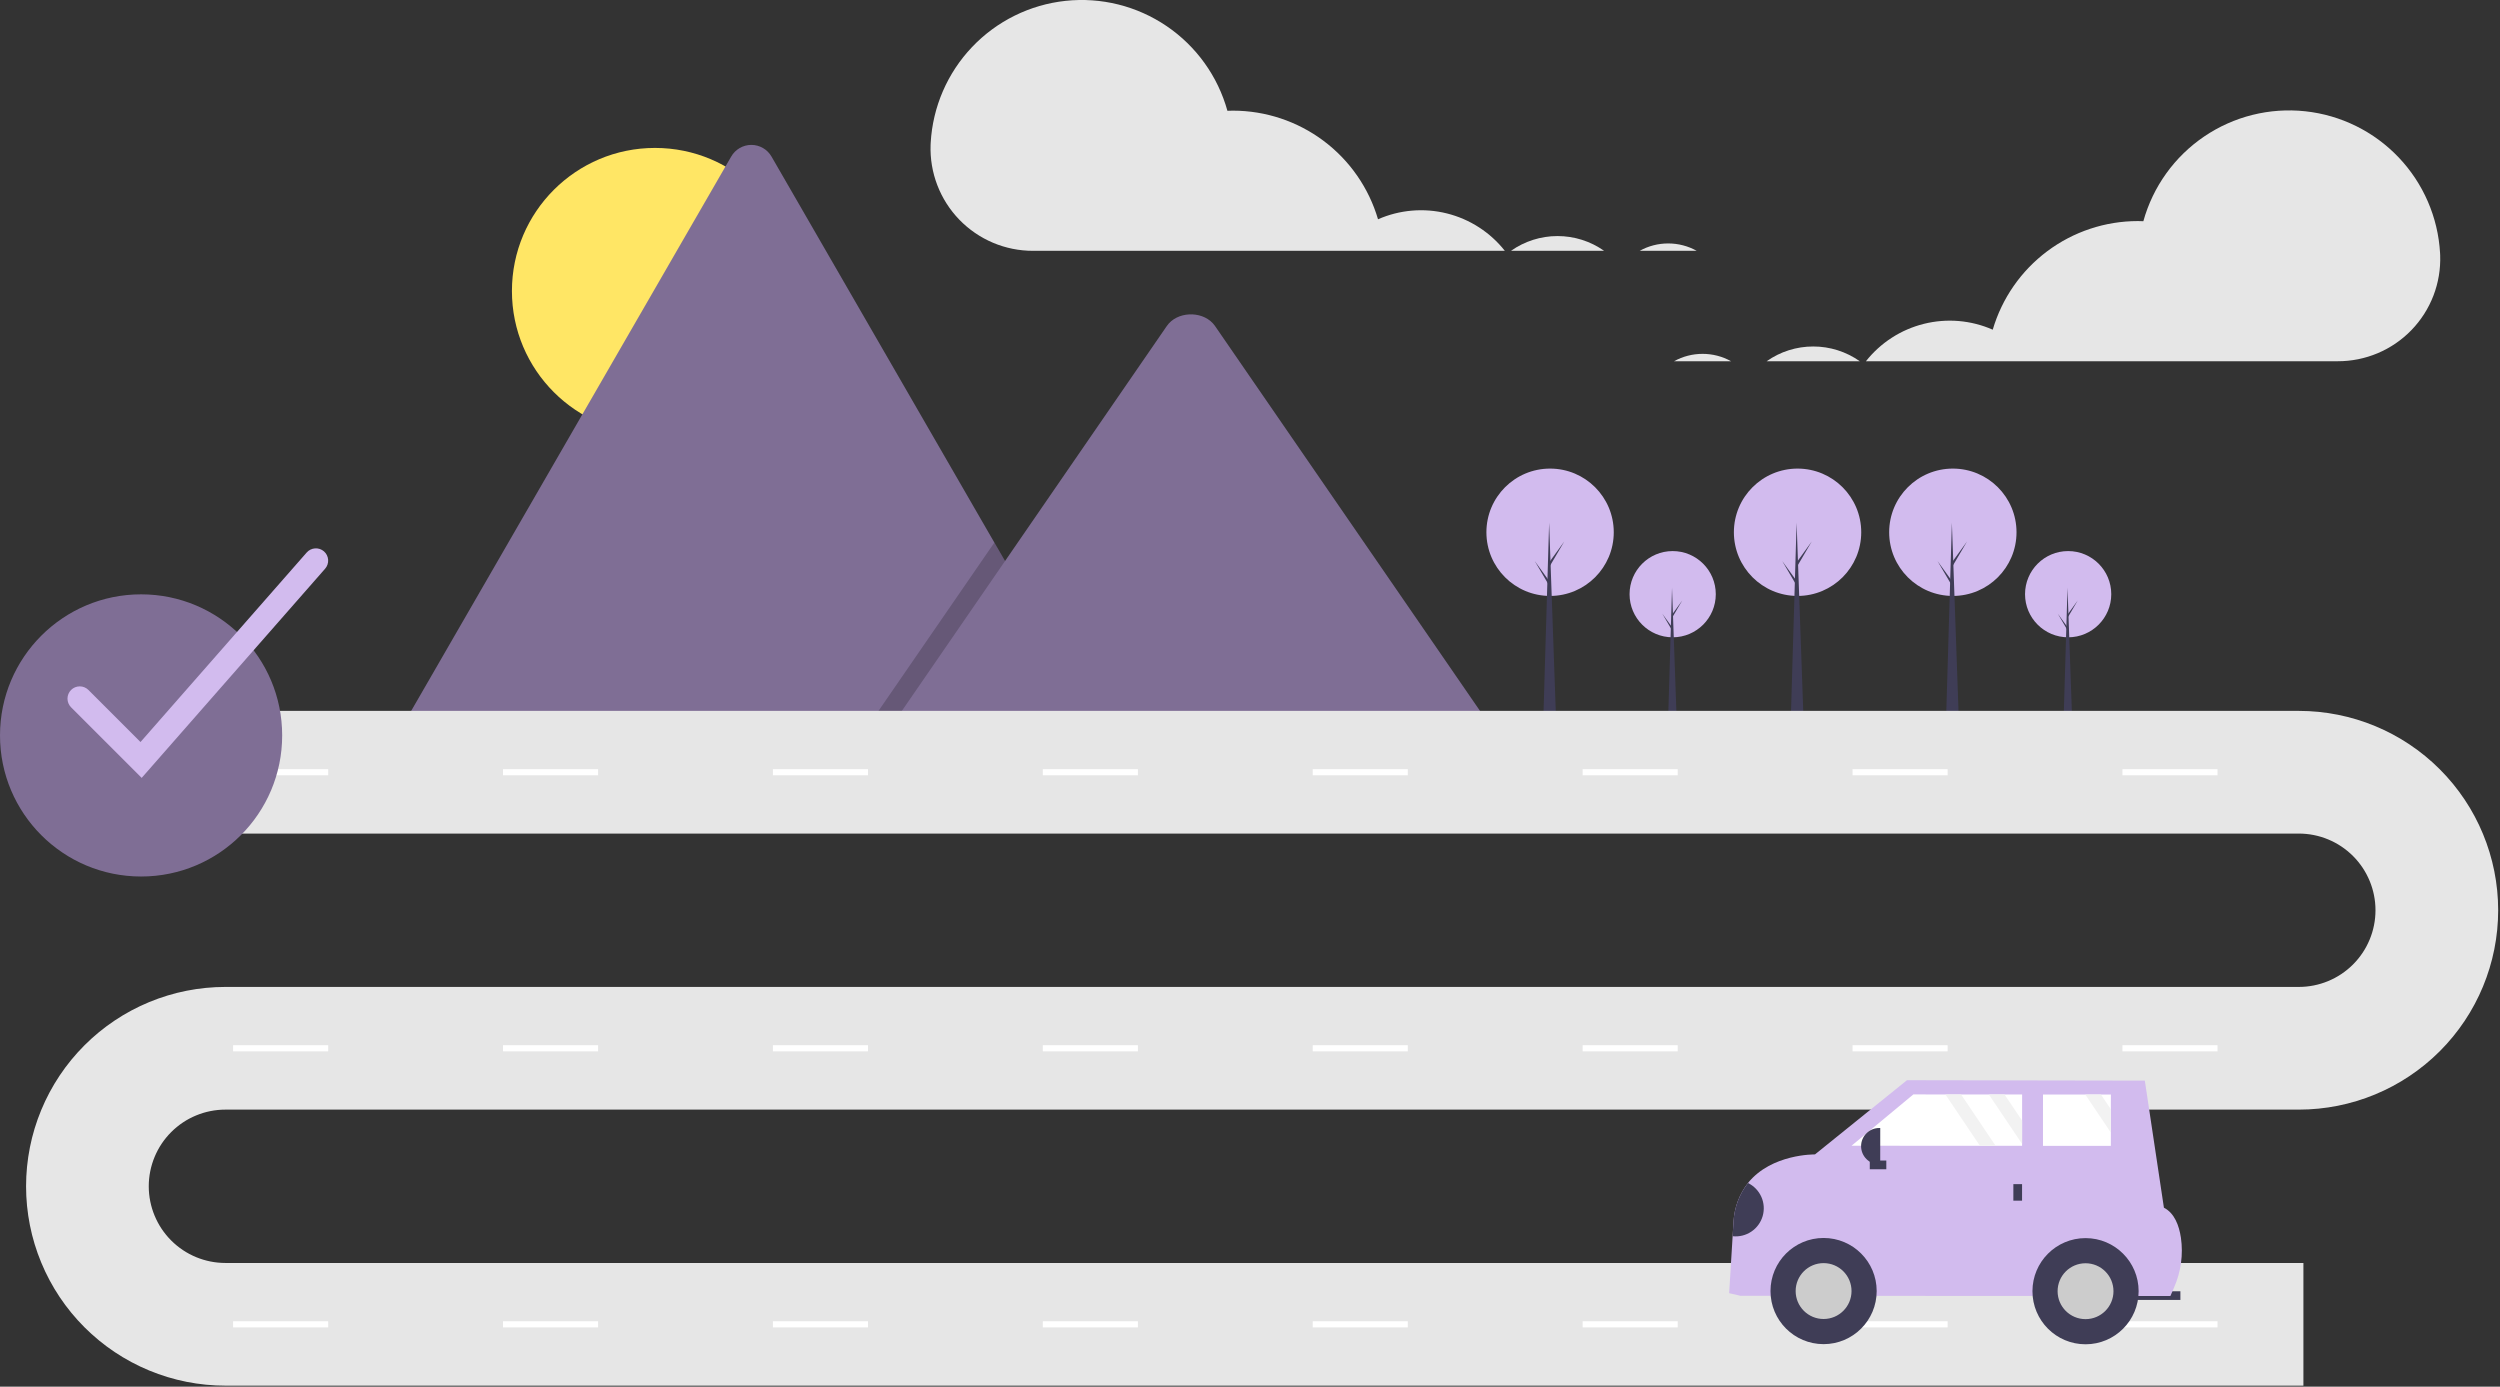 <svg width="887" height="492" viewBox="0 0 887 492" fill="none" xmlns="http://www.w3.org/2000/svg">
<rect x="0" y="0" width="887" height="492" fill="#333333" stroke="none"/>
<g clip-path="url(#clip0_298_2)">
<path d="M232.396 154.009C260.431 154.009 283.159 131.282 283.159 103.246C283.159 75.211 260.431 52.484 232.396 52.484C204.361 52.484 181.633 75.211 181.633 103.246C181.633 131.282 204.361 154.009 232.396 154.009Z" fill="#FFE665"/>
<path d="M391.582 259.678H142.556C142.244 259.682 141.932 259.658 141.625 259.605L259.403 55.596C260.122 54.325 261.165 53.269 262.426 52.533C263.687 51.798 265.121 51.41 266.58 51.41C268.04 51.41 269.474 51.798 270.735 52.533C271.996 53.269 273.039 54.325 273.758 55.596L352.802 192.502L356.589 199.053L391.582 259.678Z" fill="#7F6E95"/>
<path opacity="0.2" d="M391.582 259.678H306.558L348.296 199.052L351.3 194.685L352.802 192.502L356.589 199.052L391.582 259.678Z" fill="black"/>
<path d="M530.238 259.678H314.851L356.588 199.052L359.592 194.685L413.98 115.678C417.546 110.5 426.124 110.178 430.316 114.702C430.598 115.01 430.859 115.336 431.099 115.678L530.238 259.678Z" fill="#7F6E95"/>
<path d="M593.463 226.116C601.911 226.116 608.76 219.268 608.76 210.82C608.76 202.372 601.911 195.523 593.463 195.523C585.015 195.523 578.167 202.372 578.167 210.82C578.167 219.268 585.015 226.116 593.463 226.116Z" fill="#D2BBEE"/>
<path d="M594.938 256.894H591.805L593.233 208.516L594.938 256.894Z" fill="#3F3D56"/>
<path d="M593.509 217.685L596.873 213.031L593.463 218.837L593.095 218.192L593.509 217.685Z" fill="#3F3D56"/>
<path d="M593.141 222.384L589.777 217.731L593.187 223.536L593.555 222.891L593.141 222.384Z" fill="#3F3D56"/>
<path d="M733.78 226.116C742.228 226.116 749.077 219.268 749.077 210.82C749.077 202.372 742.228 195.523 733.78 195.523C725.332 195.523 718.484 202.372 718.484 210.82C718.484 219.268 725.332 226.116 733.78 226.116Z" fill="#D2BBEE"/>
<path d="M735.254 256.894H732.121L733.55 208.516L735.254 256.894Z" fill="#3F3D56"/>
<path d="M733.826 217.685L737.19 213.031L733.78 218.837L733.411 218.192L733.826 217.685Z" fill="#3F3D56"/>
<path d="M733.458 222.384L730.094 217.731L733.504 223.536L733.872 222.891L733.458 222.384Z" fill="#3F3D56"/>
<path d="M637.774 211.438C650.251 211.438 660.366 201.323 660.366 188.846C660.366 176.369 650.251 166.255 637.774 166.255C625.297 166.255 615.183 176.369 615.183 188.846C615.183 201.323 625.297 211.438 637.774 211.438Z" fill="#D2BBEE"/>
<path d="M639.952 256.894H635.325L637.434 185.444L639.952 256.894Z" fill="#3F3D56"/>
<path d="M637.843 198.985L642.81 192.113L637.775 200.687L637.23 199.734L637.843 198.985Z" fill="#3F3D56"/>
<path d="M637.298 205.926L632.331 199.054L637.366 207.627L637.911 206.675L637.298 205.926Z" fill="#3F3D56"/>
<path d="M692.868 211.438C705.345 211.438 715.46 201.323 715.46 188.846C715.46 176.369 705.345 166.255 692.868 166.255C680.391 166.255 670.277 176.369 670.277 188.846C670.277 201.323 680.391 211.438 692.868 211.438Z" fill="#D2BBEE"/>
<path d="M695.046 256.894H690.419L692.528 185.444L695.046 256.894Z" fill="#3F3D56"/>
<path d="M692.936 198.985L697.904 192.113L692.868 200.687L692.324 199.734L692.936 198.985Z" fill="#3F3D56"/>
<path d="M692.392 205.926L687.424 199.054L692.46 207.627L693.004 206.675L692.392 205.926Z" fill="#3F3D56"/>
<path d="M549.969 211.438C562.446 211.438 572.561 201.323 572.561 188.846C572.561 176.369 562.446 166.255 549.969 166.255C537.492 166.255 527.377 176.369 527.377 188.846C527.377 201.323 537.492 211.438 549.969 211.438Z" fill="#D2BBEE"/>
<path d="M552.146 256.894H547.519L549.629 185.444L552.146 256.894Z" fill="#3F3D56"/>
<path d="M550.037 198.985L555.004 192.113L549.969 200.687L549.425 199.734L550.037 198.985Z" fill="#3F3D56"/>
<path d="M549.493 205.926L544.525 199.054L549.561 207.627L550.105 206.675L549.493 205.926Z" fill="#3F3D56"/>
<path d="M817.25 491.631H79.984C70.695 491.631 61.497 489.802 52.915 486.247C44.333 482.692 36.536 477.482 29.967 470.914C23.399 464.345 18.189 456.548 14.634 447.966C11.079 439.384 9.25 430.186 9.25 420.897C9.25 411.608 11.079 402.41 14.634 393.828C18.189 385.247 23.399 377.449 29.967 370.881C36.536 364.312 44.333 359.102 52.915 355.547C61.497 351.993 70.695 350.163 79.984 350.163H815.617C822.833 350.163 829.753 347.297 834.854 342.195C839.956 337.093 842.823 330.173 842.823 322.958C842.823 315.742 839.956 308.823 834.854 303.721C829.753 298.619 822.833 295.752 815.617 295.752H55.499V252.224H815.617C834.377 252.224 852.369 259.676 865.634 272.941C878.899 286.206 886.351 304.198 886.351 322.958C886.351 341.718 878.899 359.709 865.634 372.974C852.369 386.239 834.377 393.692 815.617 393.692H79.984C72.769 393.692 65.849 396.558 60.747 401.66C55.645 406.762 52.779 413.682 52.779 420.897C52.779 428.112 55.645 435.032 60.747 440.134C65.849 445.236 72.769 448.103 79.984 448.103H817.25V491.631Z" fill="#E6E6E6"/>
<path d="M116.439 272.9H82.704V275.076H116.439V272.9Z" fill="white"/>
<path d="M212.202 272.9H178.467V275.076H212.202V272.9Z" fill="white"/>
<path d="M307.965 272.9H274.23V275.076H307.965V272.9Z" fill="white"/>
<path d="M403.728 272.9H369.993V275.076H403.728V272.9Z" fill="white"/>
<path d="M499.491 272.9H465.756V275.076H499.491V272.9Z" fill="white"/>
<path d="M595.254 272.9H561.519V275.076H595.254V272.9Z" fill="white"/>
<path d="M691.017 272.9H657.282V275.076H691.017V272.9Z" fill="white"/>
<path d="M786.78 272.9H753.045V275.076H786.78V272.9Z" fill="white"/>
<path d="M116.439 370.839H82.704V373.016H116.439V370.839Z" fill="white"/>
<path d="M212.202 370.839H178.467V373.016H212.202V370.839Z" fill="white"/>
<path d="M307.965 370.839H274.23V373.016H307.965V370.839Z" fill="white"/>
<path d="M403.728 370.839H369.993V373.016H403.728V370.839Z" fill="white"/>
<path d="M499.491 370.839H465.756V373.016H499.491V370.839Z" fill="white"/>
<path d="M595.254 370.839H561.519V373.016H595.254V370.839Z" fill="white"/>
<path d="M691.017 370.839H657.282V373.016H691.017V370.839Z" fill="white"/>
<path d="M786.78 370.839H753.045V373.016H786.78V370.839Z" fill="white"/>
<path d="M116.439 468.779H82.704V470.955H116.439V468.779Z" fill="white"/>
<path d="M212.202 468.779H178.467V470.955H212.202V468.779Z" fill="white"/>
<path d="M307.965 468.779H274.23V470.955H307.965V468.779Z" fill="white"/>
<path d="M403.728 468.779H369.993V470.955H403.728V468.779Z" fill="white"/>
<path d="M499.491 468.779H465.756V470.955H499.491V468.779Z" fill="white"/>
<path d="M595.254 468.779H561.519V470.955H595.254V468.779Z" fill="white"/>
<path d="M691.017 468.779H657.282V470.955H691.017V468.779Z" fill="white"/>
<path d="M786.78 468.779H753.045V470.955H786.78V468.779Z" fill="white"/>
<path d="M591.868 86.374C595.412 86.371 598.898 87.272 601.997 88.992H581.765C584.854 87.272 588.332 86.371 591.868 86.374Z" fill="#E6E6E6"/>
<path d="M552.607 83.757C558.527 83.75 564.304 85.579 569.141 88.992H536.095C540.926 85.583 546.694 83.754 552.607 83.757Z" fill="#E6E6E6"/>
<path d="M330.212 50.623C330.93 37.927 336.133 25.899 344.895 16.683C353.656 7.467 365.406 1.662 378.049 0.304C390.693 -1.055 403.407 2.121 413.927 9.265C424.446 16.409 432.087 27.057 435.486 39.31C436.136 39.287 436.785 39.261 437.441 39.261C449.033 39.263 460.313 43.019 469.594 49.965C478.874 56.912 485.655 66.677 488.923 77.799C496.605 74.424 505.189 73.692 513.331 75.717C521.473 77.743 528.714 82.411 533.919 88.992H366.547C361.664 89.005 356.829 88.034 352.33 86.135C347.832 84.236 343.763 81.449 340.367 77.941C336.971 74.432 334.317 70.274 332.566 65.716C330.815 61.159 330.001 56.294 330.174 51.414C330.184 51.151 330.197 50.887 330.212 50.623Z" fill="#E6E6E6"/>
<path d="M604.081 125.55C600.537 125.547 597.05 126.447 593.952 128.167H614.184C611.094 126.448 607.617 125.547 604.081 125.55Z" fill="#E6E6E6"/>
<path d="M643.342 122.932C637.422 122.926 631.645 124.754 626.808 128.167H659.853C655.022 124.758 649.254 122.93 643.342 122.932Z" fill="#E6E6E6"/>
<path d="M865.737 89.799C865.019 77.103 859.815 65.075 851.054 55.859C842.292 46.643 830.542 40.838 817.899 39.48C805.256 38.121 792.541 41.297 782.022 48.441C771.502 55.585 763.862 66.233 760.463 78.486C759.813 78.463 759.163 78.437 758.507 78.437C746.915 78.439 735.635 82.194 726.355 89.141C717.075 96.088 710.293 105.853 707.025 116.975C699.344 113.6 690.76 112.868 682.618 114.893C674.475 116.918 667.235 121.587 662.03 128.167H829.402C834.285 128.181 839.12 127.209 843.618 125.311C848.117 123.412 852.186 120.625 855.582 117.116C858.978 113.608 861.631 109.45 863.383 104.892C865.134 100.334 865.948 95.47 865.775 90.59C865.764 90.327 865.752 90.063 865.737 89.799Z" fill="#E6E6E6"/>
<path d="M754.152 461.212L773.604 461.223L773.606 458.135L754.153 458.125L754.152 461.212Z" fill="#3F3D56"/>
<path d="M613.507 458.822L617.521 459.75L770.054 459.832L771.426 456.636C773.818 451.154 774.639 445.115 773.797 439.194C773.14 434.78 771.494 430.395 767.755 428.49L760.986 383.406L676.597 383.255L643.948 409.589C643.948 409.589 628.546 409.312 620.179 419.728C617.161 423.602 615.379 428.294 615.065 433.194L614.735 438.613L613.507 458.822Z" fill="#D2BBEE"/>
<path d="M647.009 476.903C657.412 476.903 665.844 468.47 665.844 458.068C665.844 447.665 657.412 439.232 647.009 439.232C636.607 439.232 628.174 447.665 628.174 458.068C628.174 468.47 636.607 476.903 647.009 476.903Z" fill="#3F3D56"/>
<path d="M647.009 467.981C652.484 467.981 656.923 463.542 656.923 458.068C656.923 452.593 652.484 448.154 647.009 448.154C641.534 448.154 637.096 452.593 637.096 458.068C637.096 463.542 641.534 467.981 647.009 467.981Z" fill="#CCCCCC"/>
<path d="M739.95 476.952C750.352 476.952 758.785 468.52 758.785 458.117C758.785 447.715 750.352 439.282 739.95 439.282C729.547 439.282 721.115 447.715 721.115 458.117C721.115 468.52 729.547 476.952 739.95 476.952Z" fill="#3F3D56"/>
<path d="M739.95 468.03C745.425 468.03 749.863 463.592 749.863 458.117C749.863 452.642 745.425 448.204 739.95 448.204C734.475 448.204 730.037 452.642 730.037 458.117C730.037 463.592 734.475 468.03 739.95 468.03Z" fill="#CCCCCC"/>
<path d="M656.92 406.511L702.483 406.53H708.045L717.435 406.537V405.852L717.442 397.594L717.449 388.322H711.201L705.639 388.316L695.787 388.309H690.225L678.851 388.302L656.92 406.511Z" fill="white"/>
<path d="M724.849 406.544L748.929 406.557L748.935 401.832V393.574L748.942 388.342H745.416L739.854 388.335L724.856 388.329L724.849 406.544Z" fill="white"/>
<path d="M714.339 425.991L717.427 425.993L717.43 420.126L714.342 420.124L714.339 425.991Z" fill="#3F3D56"/>
<path d="M669.264 414.851L669.266 411.764L663.399 411.76L663.397 414.848L669.264 414.851Z" fill="#3F3D56"/>
<path d="M667.104 413.121L666.764 413.121C665.916 413.12 665.077 412.953 664.295 412.628C663.512 412.303 662.801 411.828 662.202 411.228C661.603 410.629 661.128 409.917 660.804 409.134C660.48 408.351 660.313 407.511 660.314 406.664C660.314 405.817 660.482 404.977 660.807 404.195C661.131 403.412 661.607 402.701 662.207 402.102C662.806 401.503 663.518 401.028 664.301 400.704C665.084 400.38 665.923 400.214 666.771 400.214L667.11 400.214L667.104 413.121Z" fill="#3F3D56"/>
<path d="M614.735 438.613C617.07 438.867 619.419 438.289 621.37 436.98C623.32 435.672 624.747 433.717 625.397 431.46C626.048 429.203 625.881 426.789 624.927 424.643C623.972 422.497 622.291 420.756 620.179 419.728C617.161 423.602 615.379 428.294 615.065 433.194L614.735 438.613Z" fill="#3F3D56"/>
<path d="M705.639 388.316L717.435 405.852L717.442 397.594L711.201 388.322L705.639 388.316Z" fill="#F2F2F2"/>
<path d="M739.854 388.335L748.935 401.832V393.574L745.416 388.342L739.854 388.335Z" fill="#F2F2F2"/>
<path d="M690.225 388.309L702.483 406.53H708.045L695.787 388.309H690.225Z" fill="#F2F2F2"/>
<path d="M50.058 310.987C77.704 310.987 100.116 288.576 100.116 260.93C100.116 233.283 77.704 210.872 50.058 210.872C22.412 210.872 0 233.283 0 260.93C0 288.576 22.412 310.987 50.058 310.987Z" fill="#7F6E95"/>
<path d="M50.266 276L25.215 250.949C24.401 250.132 23.943 249.026 23.944 247.872C23.945 246.718 24.403 245.612 25.219 244.796C26.035 243.98 27.141 243.522 28.295 243.521C29.448 243.521 30.555 243.978 31.372 244.793L49.85 263.271L108.814 196.031C109.575 195.165 110.649 194.637 111.8 194.562C112.951 194.488 114.085 194.873 114.952 195.633C115.819 196.394 116.349 197.467 116.425 198.618C116.502 199.769 116.118 200.903 115.359 201.771L50.266 276Z" fill="#D2BBEE"/>
</g>
<defs>
<clipPath id="clip0_298_2">
<rect width="886.351" height="491.631" fill="white"/>
</clipPath>
</defs>
</svg>
